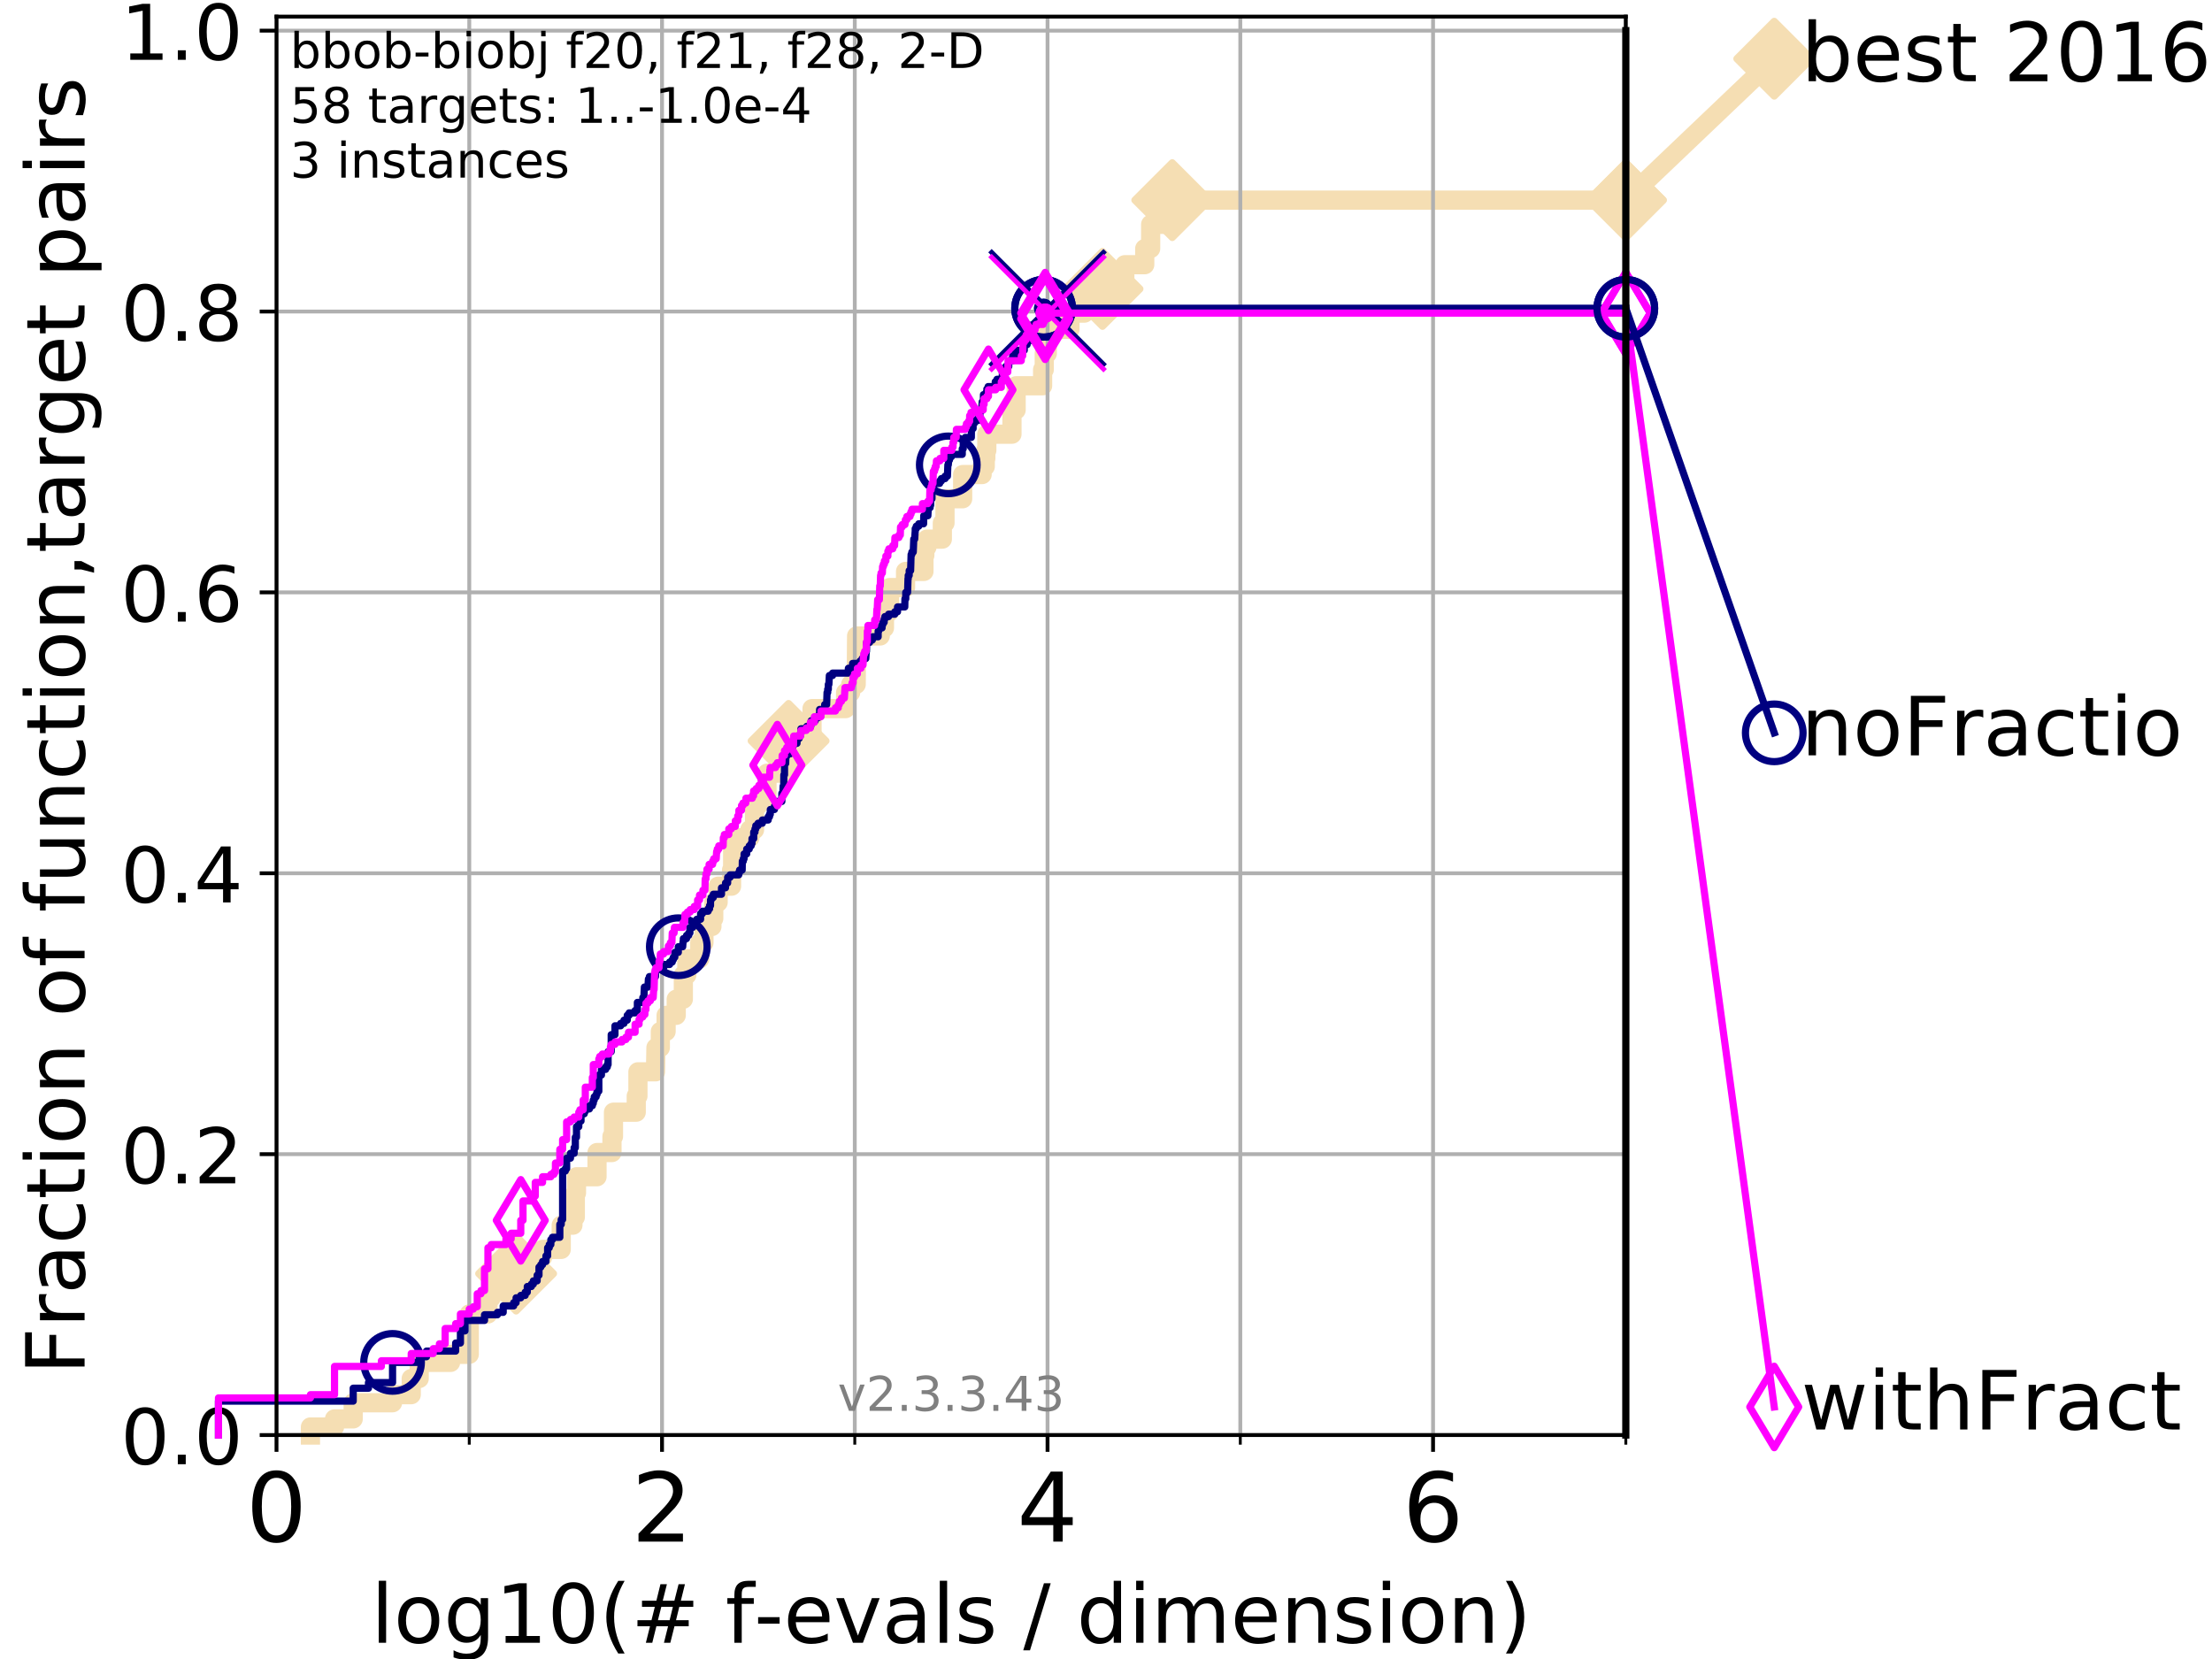 <?xml version="1.0" encoding="utf-8" standalone="no"?>
<!DOCTYPE svg PUBLIC "-//W3C//DTD SVG 1.1//EN"
  "http://www.w3.org/Graphics/SVG/1.1/DTD/svg11.dtd">
<!-- Created with matplotlib (https://matplotlib.org/) -->
<svg height="345.6pt" version="1.1" viewBox="0 0 460.8 345.6" width="460.8pt" xmlns="http://www.w3.org/2000/svg" xmlns:xlink="http://www.w3.org/1999/xlink">
 <defs>
  <style type="text/css">
*{stroke-linecap:butt;stroke-linejoin:round;}
  </style>
 </defs>
 <g id="figure_1">
  <g id="patch_1">
   <path d="M 0 345.6 
L 460.8 345.6 
L 460.8 0 
L 0 0 
z
" style="fill:#ffffff;"/>
  </g>
  <g id="axes_1">
   <g id="patch_2">
    <path d="M 57.6 298.944 
L 338.688 298.944 
L 338.688 3.456 
L 57.6 3.456 
z
" style="fill:#ffffff;"/>
   </g>
   <g id="line2d_1">
    <path d="M 64.671 298.944 
L 64.671 297.263 
L 69.688 297.263 
L 69.688 295.581 
L 73.579 295.581 
L 73.579 292.218 
L 81.776 292.218 
L 81.776 290.537 
L 85.667 290.537 
L 85.667 287.174 
L 87.33 287.174 
L 87.33 283.811 
L 93.864 283.811 
L 93.864 282.13 
L 97.755 282.13 
L 97.755 273.723 
L 101.647 273.723 
L 101.647 270.36 
L 102.331 270.36 
L 102.331 266.998 
L 102.989 266.998 
L 102.989 265.316 
L 107.515 265.316 
L 107.515 261.953 
L 113.023 261.953 
L 113.023 260.272 
L 116.914 260.272 
L 116.914 255.228 
L 119.352 255.228 
L 119.352 253.546 
L 119.85 253.546 
L 119.85 248.502 
L 120.094 248.502 
L 120.094 245.139 
L 124.369 245.139 
L 124.369 240.095 
L 127.485 240.095 
L 127.485 236.732 
L 127.799 236.732 
L 127.799 231.688 
L 132.542 231.688 
L 132.542 228.325 
L 132.894 228.325 
L 132.894 223.281 
L 136.551 223.281 
L 136.645 218.237 
L 137.559 218.237 
L 137.559 214.874 
L 138.762 214.874 
L 138.762 211.512 
L 140.871 211.512 
L 140.871 208.149 
L 142.352 208.149 
L 142.352 203.105 
L 143.08 203.105 
L 143.08 199.742 
L 145.777 199.742 
L 145.777 196.379 
L 146.644 196.379 
L 146.644 193.016 
L 148.306 193.016 
L 148.306 191.335 
L 148.686 191.335 
L 148.686 187.972 
L 149.602 187.972 
L 149.602 184.609 
L 152.398 184.609 
L 152.398 181.246 
L 152.625 181.246 
L 152.625 176.202 
L 153.287 176.202 
L 153.287 174.521 
L 156.206 174.521 
L 156.206 172.84 
L 157.186 172.84 
L 157.186 167.795 
L 157.921 167.795 
L 157.921 166.114 
L 159.783 166.114 
L 159.783 161.07 
L 163.185 161.07 
L 163.185 159.388 
L 163.709 159.388 
L 163.709 154.344 
L 164.276 154.344 
L 164.276 152.663 
L 169.158 152.663 
L 169.158 147.619 
L 176.151 147.619 
L 176.151 144.256 
L 177.208 144.256 
L 177.208 142.574 
L 178.36 142.574 
L 178.446 132.486 
L 183.371 132.486 
L 183.371 130.805 
L 184.249 130.805 
L 184.249 127.442 
L 185.311 127.442 
L 185.311 122.398 
L 188.643 122.398 
L 188.643 119.035 
L 192.474 119.035 
L 192.474 115.672 
L 192.66 115.672 
L 192.66 113.991 
L 193.089 113.991 
L 193.089 112.309 
L 196.306 112.309 
L 196.306 108.947 
L 196.858 108.947 
L 196.858 103.902 
L 200.538 103.902 
L 200.538 98.858 
L 204.596 98.858 
L 204.596 97.177 
L 205.247 97.177 
L 205.247 95.495 
L 205.364 95.495 
L 205.364 93.814 
L 205.572 93.814 
L 205.572 90.451 
L 210.812 90.451 
L 210.812 85.407 
L 211.677 85.407 
L 211.677 80.363 
L 217.196 80.363 
L 217.196 77 
L 217.537 77 
L 217.537 73.637 
L 218.168 73.637 
L 218.168 68.593 
L 222.889 68.593 
L 222.889 65.23 
L 225.888 65.23 
L 225.888 61.868 
L 229.672 61.868 
L 229.672 60.186 
L 233.382 60.186 
L 233.382 58.505 
L 234.322 58.505 
L 234.322 55.142 
L 238.47 55.142 
L 238.47 51.779 
L 239.704 51.779 
L 239.704 46.735 
L 244.204 46.735 
L 244.204 41.691 
L 338.688 41.691 
L 338.688 41.691 
" style="fill:none;stroke:#f5deb3;stroke-linecap:square;stroke-width:4;"/>
   </g>
   <g id="line2d_2">
    <defs>
     <path d="M 0 7.778 
L 7.778 0 
L 0 -7.778 
L -7.778 0 
z
" id="m50fda1b19f" style="stroke:#f5deb3;stroke-linejoin:miter;stroke-width:1.5;"/>
    </defs>
    <g>
     <use style="fill:#f5deb3;stroke:#f5deb3;stroke-linejoin:miter;stroke-width:1.5;" x="107.515" xlink:href="#m50fda1b19f" y="265.316"/>
     <use style="fill:#f5deb3;stroke:#f5deb3;stroke-linejoin:miter;stroke-width:1.5;" x="164.276" xlink:href="#m50fda1b19f" y="154.344"/>
     <use style="fill:#f5deb3;stroke:#f5deb3;stroke-linejoin:miter;stroke-width:1.5;" x="229.672" xlink:href="#m50fda1b19f" y="60.186"/>
     <use style="fill:#f5deb3;stroke:#f5deb3;stroke-linejoin:miter;stroke-width:1.5;" x="244.204" xlink:href="#m50fda1b19f" y="41.691"/>
     <use style="fill:#f5deb3;stroke:#f5deb3;stroke-linejoin:miter;stroke-width:1.5;" x="338.688" xlink:href="#m50fda1b19f" y="41.691"/>
    </g>
   </g>
   <g id="line2d_3">
    <path style="fill:none;stroke:#f5deb3;stroke-linecap:square;stroke-width:4;"/>
    <g/>
   </g>
   <g id="line2d_4">
    <path d="M 338.688 41.691 
L 369.608 12.233 
" style="fill:none;stroke:#f5deb3;stroke-linecap:square;stroke-width:4;"/>
    <g>
     <use style="fill:#f5deb3;stroke:#f5deb3;stroke-linejoin:miter;stroke-width:1.5;" x="338.688" xlink:href="#m50fda1b19f" y="41.691"/>
     <use style="fill:#f5deb3;stroke:#f5deb3;stroke-linejoin:miter;stroke-width:1.5;" x="369.608" xlink:href="#m50fda1b19f" y="12.233"/>
    </g>
   </g>
   <g id="matplotlib.axis_1">
    <g id="xtick_1">
     <g id="line2d_5">
      <path clip-path="url(#p9b8cf7e7e0)" d="M 57.6 298.944 
L 57.6 3.456 
" style="fill:none;stroke:#b0b0b0;stroke-linecap:square;stroke-width:0.8;"/>
     </g>
     <g id="line2d_6">
      <defs>
       <path d="M 0 0 
L 0 3.5 
" id="m8fd3506f0f" style="stroke:#000000;stroke-width:0.8;"/>
      </defs>
      <g>
       <use style="stroke:#000000;stroke-width:0.8;" x="57.6" xlink:href="#m8fd3506f0f" y="298.944"/>
      </g>
     </g>
     <g id="text_1">
      <!-- 0 -->
      <defs>
       <path d="M 31.781 66.406 
Q 24.172 66.406 20.328 58.906 
Q 16.5 51.422 16.5 36.375 
Q 16.5 21.391 20.328 13.891 
Q 24.172 6.391 31.781 6.391 
Q 39.453 6.391 43.281 13.891 
Q 47.125 21.391 47.125 36.375 
Q 47.125 51.422 43.281 58.906 
Q 39.453 66.406 31.781 66.406 
z
M 31.781 74.219 
Q 44.047 74.219 50.516 64.516 
Q 56.984 54.828 56.984 36.375 
Q 56.984 17.969 50.516 8.266 
Q 44.047 -1.422 31.781 -1.422 
Q 19.531 -1.422 13.062 8.266 
Q 6.594 17.969 6.594 36.375 
Q 6.594 54.828 13.062 64.516 
Q 19.531 74.219 31.781 74.219 
z
" id="DejaVuSans-48"/>
      </defs>
      <g transform="translate(51.237 321.141)scale(0.2 -0.2)">
       <use xlink:href="#DejaVuSans-48"/>
      </g>
     </g>
    </g>
    <g id="xtick_2">
     <g id="line2d_7">
      <path clip-path="url(#p9b8cf7e7e0)" d="M 137.911 298.944 
L 137.911 3.456 
" style="fill:none;stroke:#b0b0b0;stroke-linecap:square;stroke-width:0.8;"/>
     </g>
     <g id="line2d_8">
      <g>
       <use style="stroke:#000000;stroke-width:0.8;" x="137.911" xlink:href="#m8fd3506f0f" y="298.944"/>
      </g>
     </g>
     <g id="text_2">
      <!-- 2 -->
      <defs>
       <path d="M 19.188 8.297 
L 53.609 8.297 
L 53.609 0 
L 7.328 0 
L 7.328 8.297 
Q 12.938 14.109 22.625 23.891 
Q 32.328 33.688 34.812 36.531 
Q 39.547 41.844 41.422 45.531 
Q 43.312 49.219 43.312 52.781 
Q 43.312 58.594 39.234 62.25 
Q 35.156 65.922 28.609 65.922 
Q 23.969 65.922 18.812 64.312 
Q 13.672 62.703 7.812 59.422 
L 7.812 69.391 
Q 13.766 71.781 18.938 73 
Q 24.125 74.219 28.422 74.219 
Q 39.75 74.219 46.484 68.547 
Q 53.219 62.891 53.219 53.422 
Q 53.219 48.922 51.531 44.891 
Q 49.859 40.875 45.406 35.406 
Q 44.188 33.984 37.641 27.219 
Q 31.109 20.453 19.188 8.297 
z
" id="DejaVuSans-50"/>
      </defs>
      <g transform="translate(131.548 321.141)scale(0.2 -0.2)">
       <use xlink:href="#DejaVuSans-50"/>
      </g>
     </g>
    </g>
    <g id="xtick_3">
     <g id="line2d_9">
      <path clip-path="url(#p9b8cf7e7e0)" d="M 218.222 298.944 
L 218.222 3.456 
" style="fill:none;stroke:#b0b0b0;stroke-linecap:square;stroke-width:0.8;"/>
     </g>
     <g id="line2d_10">
      <g>
       <use style="stroke:#000000;stroke-width:0.8;" x="218.222" xlink:href="#m8fd3506f0f" y="298.944"/>
      </g>
     </g>
     <g id="text_3">
      <!-- 4 -->
      <defs>
       <path d="M 37.797 64.312 
L 12.891 25.391 
L 37.797 25.391 
z
M 35.203 72.906 
L 47.609 72.906 
L 47.609 25.391 
L 58.016 25.391 
L 58.016 17.188 
L 47.609 17.188 
L 47.609 0 
L 37.797 0 
L 37.797 17.188 
L 4.891 17.188 
L 4.891 26.703 
z
" id="DejaVuSans-52"/>
      </defs>
      <g transform="translate(211.859 321.141)scale(0.2 -0.2)">
       <use xlink:href="#DejaVuSans-52"/>
      </g>
     </g>
    </g>
    <g id="xtick_4">
     <g id="line2d_11">
      <path clip-path="url(#p9b8cf7e7e0)" d="M 298.533 298.944 
L 298.533 3.456 
" style="fill:none;stroke:#b0b0b0;stroke-linecap:square;stroke-width:0.8;"/>
     </g>
     <g id="line2d_12">
      <g>
       <use style="stroke:#000000;stroke-width:0.8;" x="298.533" xlink:href="#m8fd3506f0f" y="298.944"/>
      </g>
     </g>
     <g id="text_4">
      <!-- 6 -->
      <defs>
       <path d="M 33.016 40.375 
Q 26.375 40.375 22.484 35.828 
Q 18.609 31.297 18.609 23.391 
Q 18.609 15.531 22.484 10.953 
Q 26.375 6.391 33.016 6.391 
Q 39.656 6.391 43.531 10.953 
Q 47.406 15.531 47.406 23.391 
Q 47.406 31.297 43.531 35.828 
Q 39.656 40.375 33.016 40.375 
z
M 52.594 71.297 
L 52.594 62.312 
Q 48.875 64.062 45.094 64.984 
Q 41.312 65.922 37.594 65.922 
Q 27.828 65.922 22.672 59.328 
Q 17.531 52.734 16.797 39.406 
Q 19.672 43.656 24.016 45.922 
Q 28.375 48.188 33.594 48.188 
Q 44.578 48.188 50.953 41.516 
Q 57.328 34.859 57.328 23.391 
Q 57.328 12.156 50.688 5.359 
Q 44.047 -1.422 33.016 -1.422 
Q 20.359 -1.422 13.672 8.266 
Q 6.984 17.969 6.984 36.375 
Q 6.984 53.656 15.188 63.938 
Q 23.391 74.219 37.203 74.219 
Q 40.922 74.219 44.703 73.484 
Q 48.484 72.75 52.594 71.297 
z
" id="DejaVuSans-54"/>
      </defs>
      <g transform="translate(292.17 321.141)scale(0.2 -0.2)">
       <use xlink:href="#DejaVuSans-54"/>
      </g>
     </g>
    </g>
    <g id="xtick_5">
     <g id="line2d_13">
      <path clip-path="url(#p9b8cf7e7e0)" d="M 97.755 298.944 
L 97.755 3.456 
" style="fill:none;stroke:#b0b0b0;stroke-linecap:square;stroke-width:0.8;"/>
     </g>
     <g id="line2d_14">
      <defs>
       <path d="M 0 0 
L 0 2 
" id="m88789054ea" style="stroke:#000000;stroke-width:0.6;"/>
      </defs>
      <g>
       <use style="stroke:#000000;stroke-width:0.6;" x="97.755" xlink:href="#m88789054ea" y="298.944"/>
      </g>
     </g>
    </g>
    <g id="xtick_6">
     <g id="line2d_15">
      <path clip-path="url(#p9b8cf7e7e0)" d="M 178.066 298.944 
L 178.066 3.456 
" style="fill:none;stroke:#b0b0b0;stroke-linecap:square;stroke-width:0.8;"/>
     </g>
     <g id="line2d_16">
      <g>
       <use style="stroke:#000000;stroke-width:0.6;" x="178.066" xlink:href="#m88789054ea" y="298.944"/>
      </g>
     </g>
    </g>
    <g id="xtick_7">
     <g id="line2d_17">
      <path clip-path="url(#p9b8cf7e7e0)" d="M 258.377 298.944 
L 258.377 3.456 
" style="fill:none;stroke:#b0b0b0;stroke-linecap:square;stroke-width:0.8;"/>
     </g>
     <g id="line2d_18">
      <g>
       <use style="stroke:#000000;stroke-width:0.6;" x="258.377" xlink:href="#m88789054ea" y="298.944"/>
      </g>
     </g>
    </g>
    <g id="xtick_8">
     <g id="line2d_19">
      <path clip-path="url(#p9b8cf7e7e0)" d="M 338.688 298.944 
L 338.688 3.456 
" style="fill:none;stroke:#b0b0b0;stroke-linecap:square;stroke-width:0.8;"/>
     </g>
     <g id="line2d_20">
      <g>
       <use style="stroke:#000000;stroke-width:0.6;" x="338.688" xlink:href="#m88789054ea" y="298.944"/>
      </g>
     </g>
    </g>
    <g id="text_5">
     <!-- log10(# f-evals / dimension) -->
     <defs>
      <path d="M 9.422 75.984 
L 18.406 75.984 
L 18.406 0 
L 9.422 0 
z
" id="DejaVuSans-108"/>
      <path d="M 30.609 48.391 
Q 23.391 48.391 19.188 42.75 
Q 14.984 37.109 14.984 27.297 
Q 14.984 17.484 19.156 11.844 
Q 23.344 6.203 30.609 6.203 
Q 37.797 6.203 41.984 11.859 
Q 46.188 17.531 46.188 27.297 
Q 46.188 37.016 41.984 42.703 
Q 37.797 48.391 30.609 48.391 
z
M 30.609 56 
Q 42.328 56 49.016 48.375 
Q 55.719 40.766 55.719 27.297 
Q 55.719 13.875 49.016 6.219 
Q 42.328 -1.422 30.609 -1.422 
Q 18.844 -1.422 12.172 6.219 
Q 5.516 13.875 5.516 27.297 
Q 5.516 40.766 12.172 48.375 
Q 18.844 56 30.609 56 
z
" id="DejaVuSans-111"/>
      <path d="M 45.406 27.984 
Q 45.406 37.75 41.375 43.109 
Q 37.359 48.484 30.078 48.484 
Q 22.859 48.484 18.828 43.109 
Q 14.797 37.75 14.797 27.984 
Q 14.797 18.266 18.828 12.891 
Q 22.859 7.516 30.078 7.516 
Q 37.359 7.516 41.375 12.891 
Q 45.406 18.266 45.406 27.984 
z
M 54.391 6.781 
Q 54.391 -7.172 48.188 -13.984 
Q 42 -20.797 29.203 -20.797 
Q 24.469 -20.797 20.266 -20.094 
Q 16.062 -19.391 12.109 -17.922 
L 12.109 -9.188 
Q 16.062 -11.328 19.922 -12.344 
Q 23.781 -13.375 27.781 -13.375 
Q 36.625 -13.375 41.016 -8.766 
Q 45.406 -4.156 45.406 5.172 
L 45.406 9.625 
Q 42.625 4.781 38.281 2.391 
Q 33.938 0 27.875 0 
Q 17.828 0 11.672 7.656 
Q 5.516 15.328 5.516 27.984 
Q 5.516 40.672 11.672 48.328 
Q 17.828 56 27.875 56 
Q 33.938 56 38.281 53.609 
Q 42.625 51.219 45.406 46.391 
L 45.406 54.688 
L 54.391 54.688 
z
" id="DejaVuSans-103"/>
      <path d="M 12.406 8.297 
L 28.516 8.297 
L 28.516 63.922 
L 10.984 60.406 
L 10.984 69.391 
L 28.422 72.906 
L 38.281 72.906 
L 38.281 8.297 
L 54.391 8.297 
L 54.391 0 
L 12.406 0 
z
" id="DejaVuSans-49"/>
      <path d="M 31 75.875 
Q 24.469 64.656 21.281 53.656 
Q 18.109 42.672 18.109 31.391 
Q 18.109 20.125 21.312 9.062 
Q 24.516 -2 31 -13.188 
L 23.188 -13.188 
Q 15.875 -1.703 12.234 9.375 
Q 8.594 20.453 8.594 31.391 
Q 8.594 42.281 12.203 53.312 
Q 15.828 64.359 23.188 75.875 
z
" id="DejaVuSans-40"/>
      <path d="M 51.125 44 
L 36.922 44 
L 32.812 27.688 
L 47.125 27.688 
z
M 43.797 71.781 
L 38.719 51.516 
L 52.984 51.516 
L 58.109 71.781 
L 65.922 71.781 
L 60.891 51.516 
L 76.125 51.516 
L 76.125 44 
L 58.984 44 
L 54.984 27.688 
L 70.516 27.688 
L 70.516 20.219 
L 53.078 20.219 
L 48 0 
L 40.188 0 
L 45.219 20.219 
L 30.906 20.219 
L 25.875 0 
L 18.016 0 
L 23.094 20.219 
L 7.719 20.219 
L 7.719 27.688 
L 24.906 27.688 
L 29 44 
L 13.281 44 
L 13.281 51.516 
L 30.906 51.516 
L 35.891 71.781 
z
" id="DejaVuSans-35"/>
      <path id="DejaVuSans-32"/>
      <path d="M 37.109 75.984 
L 37.109 68.5 
L 28.516 68.5 
Q 23.688 68.5 21.797 66.547 
Q 19.922 64.594 19.922 59.516 
L 19.922 54.688 
L 34.719 54.688 
L 34.719 47.703 
L 19.922 47.703 
L 19.922 0 
L 10.891 0 
L 10.891 47.703 
L 2.297 47.703 
L 2.297 54.688 
L 10.891 54.688 
L 10.891 58.5 
Q 10.891 67.625 15.141 71.797 
Q 19.391 75.984 28.609 75.984 
z
" id="DejaVuSans-102"/>
      <path d="M 4.891 31.391 
L 31.203 31.391 
L 31.203 23.391 
L 4.891 23.391 
z
" id="DejaVuSans-45"/>
      <path d="M 56.203 29.594 
L 56.203 25.203 
L 14.891 25.203 
Q 15.484 15.922 20.484 11.062 
Q 25.484 6.203 34.422 6.203 
Q 39.594 6.203 44.453 7.469 
Q 49.312 8.734 54.109 11.281 
L 54.109 2.781 
Q 49.266 0.734 44.188 -0.344 
Q 39.109 -1.422 33.891 -1.422 
Q 20.797 -1.422 13.156 6.188 
Q 5.516 13.812 5.516 26.812 
Q 5.516 40.234 12.766 48.109 
Q 20.016 56 32.328 56 
Q 43.359 56 49.781 48.891 
Q 56.203 41.797 56.203 29.594 
z
M 47.219 32.234 
Q 47.125 39.594 43.094 43.984 
Q 39.062 48.391 32.422 48.391 
Q 24.906 48.391 20.391 44.141 
Q 15.875 39.891 15.188 32.172 
z
" id="DejaVuSans-101"/>
      <path d="M 2.984 54.688 
L 12.5 54.688 
L 29.594 8.797 
L 46.688 54.688 
L 56.203 54.688 
L 35.688 0 
L 23.484 0 
z
" id="DejaVuSans-118"/>
      <path d="M 34.281 27.484 
Q 23.391 27.484 19.188 25 
Q 14.984 22.516 14.984 16.5 
Q 14.984 11.719 18.141 8.906 
Q 21.297 6.109 26.703 6.109 
Q 34.188 6.109 38.703 11.406 
Q 43.219 16.703 43.219 25.484 
L 43.219 27.484 
z
M 52.203 31.203 
L 52.203 0 
L 43.219 0 
L 43.219 8.297 
Q 40.141 3.328 35.547 0.953 
Q 30.953 -1.422 24.312 -1.422 
Q 15.922 -1.422 10.953 3.297 
Q 6 8.016 6 15.922 
Q 6 25.141 12.172 29.828 
Q 18.359 34.516 30.609 34.516 
L 43.219 34.516 
L 43.219 35.406 
Q 43.219 41.609 39.141 45 
Q 35.062 48.391 27.688 48.391 
Q 23 48.391 18.547 47.266 
Q 14.109 46.141 10.016 43.891 
L 10.016 52.203 
Q 14.938 54.109 19.578 55.047 
Q 24.219 56 28.609 56 
Q 40.484 56 46.344 49.844 
Q 52.203 43.703 52.203 31.203 
z
" id="DejaVuSans-97"/>
      <path d="M 44.281 53.078 
L 44.281 44.578 
Q 40.484 46.531 36.375 47.5 
Q 32.281 48.484 27.875 48.484 
Q 21.188 48.484 17.844 46.438 
Q 14.5 44.391 14.5 40.281 
Q 14.5 37.156 16.891 35.375 
Q 19.281 33.594 26.516 31.984 
L 29.594 31.297 
Q 39.156 29.25 43.188 25.516 
Q 47.219 21.781 47.219 15.094 
Q 47.219 7.469 41.188 3.016 
Q 35.156 -1.422 24.609 -1.422 
Q 20.219 -1.422 15.453 -0.562 
Q 10.688 0.297 5.422 2 
L 5.422 11.281 
Q 10.406 8.688 15.234 7.391 
Q 20.062 6.109 24.812 6.109 
Q 31.156 6.109 34.562 8.281 
Q 37.984 10.453 37.984 14.406 
Q 37.984 18.062 35.516 20.016 
Q 33.062 21.969 24.703 23.781 
L 21.578 24.516 
Q 13.234 26.266 9.516 29.906 
Q 5.812 33.547 5.812 39.891 
Q 5.812 47.609 11.281 51.797 
Q 16.75 56 26.812 56 
Q 31.781 56 36.172 55.266 
Q 40.578 54.547 44.281 53.078 
z
" id="DejaVuSans-115"/>
      <path d="M 25.391 72.906 
L 33.688 72.906 
L 8.297 -9.281 
L 0 -9.281 
z
" id="DejaVuSans-47"/>
      <path d="M 45.406 46.391 
L 45.406 75.984 
L 54.391 75.984 
L 54.391 0 
L 45.406 0 
L 45.406 8.203 
Q 42.578 3.328 38.25 0.953 
Q 33.938 -1.422 27.875 -1.422 
Q 17.969 -1.422 11.734 6.484 
Q 5.516 14.406 5.516 27.297 
Q 5.516 40.188 11.734 48.094 
Q 17.969 56 27.875 56 
Q 33.938 56 38.25 53.625 
Q 42.578 51.266 45.406 46.391 
z
M 14.797 27.297 
Q 14.797 17.391 18.875 11.75 
Q 22.953 6.109 30.078 6.109 
Q 37.203 6.109 41.297 11.75 
Q 45.406 17.391 45.406 27.297 
Q 45.406 37.203 41.297 42.844 
Q 37.203 48.484 30.078 48.484 
Q 22.953 48.484 18.875 42.844 
Q 14.797 37.203 14.797 27.297 
z
" id="DejaVuSans-100"/>
      <path d="M 9.422 54.688 
L 18.406 54.688 
L 18.406 0 
L 9.422 0 
z
M 9.422 75.984 
L 18.406 75.984 
L 18.406 64.594 
L 9.422 64.594 
z
" id="DejaVuSans-105"/>
      <path d="M 52 44.188 
Q 55.375 50.25 60.062 53.125 
Q 64.75 56 71.094 56 
Q 79.641 56 84.281 50.016 
Q 88.922 44.047 88.922 33.016 
L 88.922 0 
L 79.891 0 
L 79.891 32.719 
Q 79.891 40.578 77.094 44.375 
Q 74.312 48.188 68.609 48.188 
Q 61.625 48.188 57.562 43.547 
Q 53.516 38.922 53.516 30.906 
L 53.516 0 
L 44.484 0 
L 44.484 32.719 
Q 44.484 40.625 41.703 44.406 
Q 38.922 48.188 33.109 48.188 
Q 26.219 48.188 22.156 43.531 
Q 18.109 38.875 18.109 30.906 
L 18.109 0 
L 9.078 0 
L 9.078 54.688 
L 18.109 54.688 
L 18.109 46.188 
Q 21.188 51.219 25.484 53.609 
Q 29.781 56 35.688 56 
Q 41.656 56 45.828 52.969 
Q 50 49.953 52 44.188 
z
" id="DejaVuSans-109"/>
      <path d="M 54.891 33.016 
L 54.891 0 
L 45.906 0 
L 45.906 32.719 
Q 45.906 40.484 42.875 44.328 
Q 39.844 48.188 33.797 48.188 
Q 26.516 48.188 22.312 43.547 
Q 18.109 38.922 18.109 30.906 
L 18.109 0 
L 9.078 0 
L 9.078 54.688 
L 18.109 54.688 
L 18.109 46.188 
Q 21.344 51.125 25.703 53.562 
Q 30.078 56 35.797 56 
Q 45.219 56 50.047 50.172 
Q 54.891 44.344 54.891 33.016 
z
" id="DejaVuSans-110"/>
      <path d="M 8.016 75.875 
L 15.828 75.875 
Q 23.141 64.359 26.781 53.312 
Q 30.422 42.281 30.422 31.391 
Q 30.422 20.453 26.781 9.375 
Q 23.141 -1.703 15.828 -13.188 
L 8.016 -13.188 
Q 14.5 -2 17.703 9.062 
Q 20.906 20.125 20.906 31.391 
Q 20.906 42.672 17.703 53.656 
Q 14.5 64.656 8.016 75.875 
z
" id="DejaVuSans-41"/>
     </defs>
     <g transform="translate(77.303 342.218)scale(0.17 -0.17)">
      <use xlink:href="#DejaVuSans-108"/>
      <use x="27.783" xlink:href="#DejaVuSans-111"/>
      <use x="88.965" xlink:href="#DejaVuSans-103"/>
      <use x="152.441" xlink:href="#DejaVuSans-49"/>
      <use x="216.064" xlink:href="#DejaVuSans-48"/>
      <use x="279.688" xlink:href="#DejaVuSans-40"/>
      <use x="318.701" xlink:href="#DejaVuSans-35"/>
      <use x="402.49" xlink:href="#DejaVuSans-32"/>
      <use x="434.277" xlink:href="#DejaVuSans-102"/>
      <use x="469.404" xlink:href="#DejaVuSans-45"/>
      <use x="505.488" xlink:href="#DejaVuSans-101"/>
      <use x="567.012" xlink:href="#DejaVuSans-118"/>
      <use x="626.191" xlink:href="#DejaVuSans-97"/>
      <use x="687.471" xlink:href="#DejaVuSans-108"/>
      <use x="715.254" xlink:href="#DejaVuSans-115"/>
      <use x="767.354" xlink:href="#DejaVuSans-32"/>
      <use x="799.141" xlink:href="#DejaVuSans-47"/>
      <use x="832.832" xlink:href="#DejaVuSans-32"/>
      <use x="864.619" xlink:href="#DejaVuSans-100"/>
      <use x="928.096" xlink:href="#DejaVuSans-105"/>
      <use x="955.879" xlink:href="#DejaVuSans-109"/>
      <use x="1053.291" xlink:href="#DejaVuSans-101"/>
      <use x="1114.814" xlink:href="#DejaVuSans-110"/>
      <use x="1178.193" xlink:href="#DejaVuSans-115"/>
      <use x="1230.293" xlink:href="#DejaVuSans-105"/>
      <use x="1258.076" xlink:href="#DejaVuSans-111"/>
      <use x="1319.258" xlink:href="#DejaVuSans-110"/>
      <use x="1382.637" xlink:href="#DejaVuSans-41"/>
     </g>
    </g>
   </g>
   <g id="matplotlib.axis_2">
    <g id="ytick_1">
     <g id="line2d_21">
      <path clip-path="url(#p9b8cf7e7e0)" d="M 57.6 298.944 
L 338.688 298.944 
" style="fill:none;stroke:#b0b0b0;stroke-linecap:square;stroke-width:0.8;"/>
     </g>
     <g id="line2d_22">
      <defs>
       <path d="M 0 0 
L -3.5 0 
" id="m7d866b2175" style="stroke:#000000;stroke-width:0.8;"/>
      </defs>
      <g>
       <use style="stroke:#000000;stroke-width:0.8;" x="57.6" xlink:href="#m7d866b2175" y="298.944"/>
      </g>
     </g>
     <g id="text_6">
      <!-- 0.0 -->
      <defs>
       <path d="M 10.688 12.406 
L 21 12.406 
L 21 0 
L 10.688 0 
z
" id="DejaVuSans-46"/>
      </defs>
      <g transform="translate(25.155 305.023)scale(0.16 -0.16)">
       <use xlink:href="#DejaVuSans-48"/>
       <use x="63.623" xlink:href="#DejaVuSans-46"/>
       <use x="95.41" xlink:href="#DejaVuSans-48"/>
      </g>
     </g>
    </g>
    <g id="ytick_2">
     <g id="line2d_23">
      <path clip-path="url(#p9b8cf7e7e0)" d="M 57.6 240.432 
L 338.688 240.432 
" style="fill:none;stroke:#b0b0b0;stroke-linecap:square;stroke-width:0.8;"/>
     </g>
     <g id="line2d_24">
      <g>
       <use style="stroke:#000000;stroke-width:0.8;" x="57.6" xlink:href="#m7d866b2175" y="240.432"/>
      </g>
     </g>
     <g id="text_7">
      <!-- 0.2 -->
      <g transform="translate(25.155 246.51)scale(0.16 -0.16)">
       <use xlink:href="#DejaVuSans-48"/>
       <use x="63.623" xlink:href="#DejaVuSans-46"/>
       <use x="95.41" xlink:href="#DejaVuSans-50"/>
      </g>
     </g>
    </g>
    <g id="ytick_3">
     <g id="line2d_25">
      <path clip-path="url(#p9b8cf7e7e0)" d="M 57.6 181.919 
L 338.688 181.919 
" style="fill:none;stroke:#b0b0b0;stroke-linecap:square;stroke-width:0.8;"/>
     </g>
     <g id="line2d_26">
      <g>
       <use style="stroke:#000000;stroke-width:0.8;" x="57.6" xlink:href="#m7d866b2175" y="181.919"/>
      </g>
     </g>
     <g id="text_8">
      <!-- 0.4 -->
      <g transform="translate(25.155 187.998)scale(0.16 -0.16)">
       <use xlink:href="#DejaVuSans-48"/>
       <use x="63.623" xlink:href="#DejaVuSans-46"/>
       <use x="95.41" xlink:href="#DejaVuSans-52"/>
      </g>
     </g>
    </g>
    <g id="ytick_4">
     <g id="line2d_27">
      <path clip-path="url(#p9b8cf7e7e0)" d="M 57.6 123.407 
L 338.688 123.407 
" style="fill:none;stroke:#b0b0b0;stroke-linecap:square;stroke-width:0.8;"/>
     </g>
     <g id="line2d_28">
      <g>
       <use style="stroke:#000000;stroke-width:0.8;" x="57.6" xlink:href="#m7d866b2175" y="123.407"/>
      </g>
     </g>
     <g id="text_9">
      <!-- 0.6 -->
      <g transform="translate(25.155 129.485)scale(0.16 -0.16)">
       <use xlink:href="#DejaVuSans-48"/>
       <use x="63.623" xlink:href="#DejaVuSans-46"/>
       <use x="95.41" xlink:href="#DejaVuSans-54"/>
      </g>
     </g>
    </g>
    <g id="ytick_5">
     <g id="line2d_29">
      <path clip-path="url(#p9b8cf7e7e0)" d="M 57.6 64.894 
L 338.688 64.894 
" style="fill:none;stroke:#b0b0b0;stroke-linecap:square;stroke-width:0.8;"/>
     </g>
     <g id="line2d_30">
      <g>
       <use style="stroke:#000000;stroke-width:0.8;" x="57.6" xlink:href="#m7d866b2175" y="64.894"/>
      </g>
     </g>
     <g id="text_10">
      <!-- 0.8 -->
      <defs>
       <path d="M 31.781 34.625 
Q 24.75 34.625 20.719 30.859 
Q 16.703 27.094 16.703 20.516 
Q 16.703 13.922 20.719 10.156 
Q 24.75 6.391 31.781 6.391 
Q 38.812 6.391 42.859 10.172 
Q 46.922 13.969 46.922 20.516 
Q 46.922 27.094 42.891 30.859 
Q 38.875 34.625 31.781 34.625 
z
M 21.922 38.812 
Q 15.578 40.375 12.031 44.719 
Q 8.5 49.078 8.5 55.328 
Q 8.5 64.062 14.719 69.141 
Q 20.953 74.219 31.781 74.219 
Q 42.672 74.219 48.875 69.141 
Q 55.078 64.062 55.078 55.328 
Q 55.078 49.078 51.531 44.719 
Q 48 40.375 41.703 38.812 
Q 48.828 37.156 52.797 32.312 
Q 56.781 27.484 56.781 20.516 
Q 56.781 9.906 50.312 4.234 
Q 43.844 -1.422 31.781 -1.422 
Q 19.734 -1.422 13.25 4.234 
Q 6.781 9.906 6.781 20.516 
Q 6.781 27.484 10.781 32.312 
Q 14.797 37.156 21.922 38.812 
z
M 18.312 54.391 
Q 18.312 48.734 21.844 45.562 
Q 25.391 42.391 31.781 42.391 
Q 38.141 42.391 41.719 45.562 
Q 45.312 48.734 45.312 54.391 
Q 45.312 60.062 41.719 63.234 
Q 38.141 66.406 31.781 66.406 
Q 25.391 66.406 21.844 63.234 
Q 18.312 60.062 18.312 54.391 
z
" id="DejaVuSans-56"/>
      </defs>
      <g transform="translate(25.155 70.973)scale(0.16 -0.16)">
       <use xlink:href="#DejaVuSans-48"/>
       <use x="63.623" xlink:href="#DejaVuSans-46"/>
       <use x="95.41" xlink:href="#DejaVuSans-56"/>
      </g>
     </g>
    </g>
    <g id="ytick_6">
     <g id="line2d_31">
      <path clip-path="url(#p9b8cf7e7e0)" d="M 57.6 6.382 
L 338.688 6.382 
" style="fill:none;stroke:#b0b0b0;stroke-linecap:square;stroke-width:0.8;"/>
     </g>
     <g id="line2d_32">
      <g>
       <use style="stroke:#000000;stroke-width:0.8;" x="57.6" xlink:href="#m7d866b2175" y="6.382"/>
      </g>
     </g>
     <g id="text_11">
      <!-- 1.0 -->
      <g transform="translate(25.155 12.46)scale(0.16 -0.16)">
       <use xlink:href="#DejaVuSans-49"/>
       <use x="63.623" xlink:href="#DejaVuSans-46"/>
       <use x="95.41" xlink:href="#DejaVuSans-48"/>
      </g>
     </g>
    </g>
    <g id="text_12">
     <!-- Fraction of function,target pairs -->
     <defs>
      <path d="M 9.812 72.906 
L 51.703 72.906 
L 51.703 64.594 
L 19.672 64.594 
L 19.672 43.109 
L 48.578 43.109 
L 48.578 34.812 
L 19.672 34.812 
L 19.672 0 
L 9.812 0 
z
" id="DejaVuSans-70"/>
      <path d="M 41.109 46.297 
Q 39.594 47.172 37.812 47.578 
Q 36.031 48 33.891 48 
Q 26.266 48 22.188 43.047 
Q 18.109 38.094 18.109 28.812 
L 18.109 0 
L 9.078 0 
L 9.078 54.688 
L 18.109 54.688 
L 18.109 46.188 
Q 20.953 51.172 25.484 53.578 
Q 30.031 56 36.531 56 
Q 37.453 56 38.578 55.875 
Q 39.703 55.766 41.062 55.516 
z
" id="DejaVuSans-114"/>
      <path d="M 48.781 52.594 
L 48.781 44.188 
Q 44.969 46.297 41.141 47.344 
Q 37.312 48.391 33.406 48.391 
Q 24.656 48.391 19.812 42.844 
Q 14.984 37.312 14.984 27.297 
Q 14.984 17.281 19.812 11.734 
Q 24.656 6.203 33.406 6.203 
Q 37.312 6.203 41.141 7.25 
Q 44.969 8.297 48.781 10.406 
L 48.781 2.094 
Q 45.016 0.344 40.984 -0.531 
Q 36.969 -1.422 32.422 -1.422 
Q 20.062 -1.422 12.781 6.344 
Q 5.516 14.109 5.516 27.297 
Q 5.516 40.672 12.859 48.328 
Q 20.219 56 33.016 56 
Q 37.156 56 41.109 55.141 
Q 45.062 54.297 48.781 52.594 
z
" id="DejaVuSans-99"/>
      <path d="M 18.312 70.219 
L 18.312 54.688 
L 36.812 54.688 
L 36.812 47.703 
L 18.312 47.703 
L 18.312 18.016 
Q 18.312 11.328 20.141 9.422 
Q 21.969 7.516 27.594 7.516 
L 36.812 7.516 
L 36.812 0 
L 27.594 0 
Q 17.188 0 13.234 3.875 
Q 9.281 7.766 9.281 18.016 
L 9.281 47.703 
L 2.688 47.703 
L 2.688 54.688 
L 9.281 54.688 
L 9.281 70.219 
z
" id="DejaVuSans-116"/>
      <path d="M 8.5 21.578 
L 8.5 54.688 
L 17.484 54.688 
L 17.484 21.922 
Q 17.484 14.156 20.5 10.266 
Q 23.531 6.391 29.594 6.391 
Q 36.859 6.391 41.078 11.031 
Q 45.312 15.672 45.312 23.688 
L 45.312 54.688 
L 54.297 54.688 
L 54.297 0 
L 45.312 0 
L 45.312 8.406 
Q 42.047 3.422 37.719 1 
Q 33.406 -1.422 27.688 -1.422 
Q 18.266 -1.422 13.375 4.438 
Q 8.5 10.297 8.5 21.578 
z
M 31.109 56 
z
" id="DejaVuSans-117"/>
      <path d="M 11.719 12.406 
L 22.016 12.406 
L 22.016 4 
L 14.016 -11.625 
L 7.719 -11.625 
L 11.719 4 
z
" id="DejaVuSans-44"/>
      <path d="M 18.109 8.203 
L 18.109 -20.797 
L 9.078 -20.797 
L 9.078 54.688 
L 18.109 54.688 
L 18.109 46.391 
Q 20.953 51.266 25.266 53.625 
Q 29.594 56 35.594 56 
Q 45.562 56 51.781 48.094 
Q 58.016 40.188 58.016 27.297 
Q 58.016 14.406 51.781 6.484 
Q 45.562 -1.422 35.594 -1.422 
Q 29.594 -1.422 25.266 0.953 
Q 20.953 3.328 18.109 8.203 
z
M 48.688 27.297 
Q 48.688 37.203 44.609 42.844 
Q 40.531 48.484 33.406 48.484 
Q 26.266 48.484 22.188 42.844 
Q 18.109 37.203 18.109 27.297 
Q 18.109 17.391 22.188 11.75 
Q 26.266 6.109 33.406 6.109 
Q 40.531 6.109 44.609 11.75 
Q 48.688 17.391 48.688 27.297 
z
" id="DejaVuSans-112"/>
     </defs>
     <g transform="translate(17.62 286.339)rotate(-90)scale(0.17 -0.17)">
      <use xlink:href="#DejaVuSans-70"/>
      <use x="57.41" xlink:href="#DejaVuSans-114"/>
      <use x="98.523" xlink:href="#DejaVuSans-97"/>
      <use x="159.803" xlink:href="#DejaVuSans-99"/>
      <use x="214.783" xlink:href="#DejaVuSans-116"/>
      <use x="253.992" xlink:href="#DejaVuSans-105"/>
      <use x="281.775" xlink:href="#DejaVuSans-111"/>
      <use x="342.957" xlink:href="#DejaVuSans-110"/>
      <use x="406.336" xlink:href="#DejaVuSans-32"/>
      <use x="438.123" xlink:href="#DejaVuSans-111"/>
      <use x="499.305" xlink:href="#DejaVuSans-102"/>
      <use x="534.51" xlink:href="#DejaVuSans-32"/>
      <use x="566.297" xlink:href="#DejaVuSans-102"/>
      <use x="601.502" xlink:href="#DejaVuSans-117"/>
      <use x="664.881" xlink:href="#DejaVuSans-110"/>
      <use x="728.26" xlink:href="#DejaVuSans-99"/>
      <use x="783.24" xlink:href="#DejaVuSans-116"/>
      <use x="822.449" xlink:href="#DejaVuSans-105"/>
      <use x="850.232" xlink:href="#DejaVuSans-111"/>
      <use x="911.414" xlink:href="#DejaVuSans-110"/>
      <use x="974.793" xlink:href="#DejaVuSans-44"/>
      <use x="1006.58" xlink:href="#DejaVuSans-116"/>
      <use x="1045.789" xlink:href="#DejaVuSans-97"/>
      <use x="1107.068" xlink:href="#DejaVuSans-114"/>
      <use x="1148.166" xlink:href="#DejaVuSans-103"/>
      <use x="1211.643" xlink:href="#DejaVuSans-101"/>
      <use x="1273.166" xlink:href="#DejaVuSans-116"/>
      <use x="1312.375" xlink:href="#DejaVuSans-32"/>
      <use x="1344.162" xlink:href="#DejaVuSans-112"/>
      <use x="1407.639" xlink:href="#DejaVuSans-97"/>
      <use x="1468.918" xlink:href="#DejaVuSans-105"/>
      <use x="1496.701" xlink:href="#DejaVuSans-114"/>
      <use x="1537.814" xlink:href="#DejaVuSans-115"/>
     </g>
    </g>
   </g>
   <g id="line2d_33">
    <defs>
     <path d="M 0 1.5 
C 0.398 1.5 0.779 1.342 1.061 1.061 
C 1.342 0.779 1.5 0.398 1.5 0 
C 1.5 -0.398 1.342 -0.779 1.061 -1.061 
C 0.779 -1.342 0.398 -1.5 0 -1.5 
C -0.398 -1.5 -0.779 -1.342 -1.061 -1.061 
C -1.342 -0.779 -1.5 -0.398 -1.5 0 
C -1.5 0.398 -1.342 0.779 -1.061 1.061 
C -0.779 1.342 -0.398 1.5 0 1.5 
z
" id="m5aaef0f4ce" style="stroke:#f5deb3;"/>
    </defs>
    <g>
     <use style="fill:#f5deb3;stroke:#f5deb3;" x="244.204" xlink:href="#m5aaef0f4ce" y="41.691"/>
     <use style="fill:#f5deb3;stroke:#f5deb3;" x="244.204" xlink:href="#m5aaef0f4ce" y="41.691"/>
    </g>
   </g>
   <g id="line2d_34">
    <defs>
     <path d="M 0 1.5 
C 0.398 1.5 0.779 1.342 1.061 1.061 
C 1.342 0.779 1.5 0.398 1.5 0 
C 1.5 -0.398 1.342 -0.779 1.061 -1.061 
C 0.779 -1.342 0.398 -1.5 0 -1.5 
C -0.398 -1.5 -0.779 -1.342 -1.061 -1.061 
C -1.342 -0.779 -1.5 -0.398 -1.5 0 
C -1.5 0.398 -1.342 0.779 -1.061 1.061 
C -0.779 1.342 -0.398 1.5 0 1.5 
z
" id="m0e94b605a3" style="stroke:#000080;"/>
    </defs>
    <g>
     <use style="fill:#000080;stroke:#000080;" x="217.403" xlink:href="#m0e94b605a3" y="64.222"/>
     <use style="fill:#000080;stroke:#000080;" x="217.403" xlink:href="#m0e94b605a3" y="64.222"/>
    </g>
   </g>
   <g id="line2d_35">
    <path d="M 45.512 298.944 
L 45.512 291.882 
L 73.579 291.882 
L 73.579 289.192 
L 76.759 289.192 
L 76.759 288.015 
L 81.776 288.015 
L 81.776 283.811 
L 87.33 283.811 
L 87.33 282.634 
L 88.847 282.634 
L 88.847 281.458 
L 94.921 281.458 
L 94.921 279.776 
L 95.918 279.776 
L 95.918 277.254 
L 96.861 277.254 
L 96.861 275.068 
L 100.935 275.068 
L 100.935 273.891 
L 103.623 273.891 
L 103.623 273.387 
L 104.826 273.387 
L 104.826 272.042 
L 107.009 272.042 
L 107.009 271.369 
L 107.515 271.369 
L 107.515 270.36 
L 108.484 270.36 
L 108.484 269.856 
L 109.402 269.856 
L 109.402 269.183 
L 109.843 269.183 
L 109.843 268.006 
L 110.694 268.006 
L 110.694 267.502 
L 111.105 267.502 
L 111.105 266.829 
L 111.897 266.829 
L 111.897 265.652 
L 112.281 265.652 
L 112.281 263.971 
L 112.656 263.971 
L 112.656 263.467 
L 113.023 263.467 
L 113.023 262.794 
L 113.735 262.794 
L 113.735 261.617 
L 114.08 261.617 
L 114.08 259.936 
L 114.419 259.936 
L 114.419 259.263 
L 114.751 259.263 
L 114.751 258.254 
L 115.077 258.254 
L 115.077 257.75 
L 116.621 257.75 
L 116.621 255.06 
L 116.914 255.06 
L 116.914 254.051 
L 117.203 254.051 
L 117.203 243.962 
L 117.765 243.962 
L 117.765 243.458 
L 118.04 243.458 
L 118.04 241.272 
L 118.839 241.272 
L 118.839 240.263 
L 119.603 240.263 
L 119.603 239.086 
L 119.85 239.086 
L 119.85 236.901 
L 120.094 236.901 
L 120.094 234.715 
L 120.572 234.715 
L 120.572 233.538 
L 121.037 233.538 
L 121.037 232.025 
L 121.712 232.025 
L 121.712 231.52 
L 121.931 231.52 
L 121.931 231.016 
L 122.782 231.016 
L 122.782 230.343 
L 123.394 230.343 
L 123.394 229.839 
L 123.594 229.839 
L 123.594 229.166 
L 123.791 229.166 
L 123.791 228.494 
L 124.178 228.494 
L 124.178 227.989 
L 124.369 227.989 
L 124.369 227.317 
L 124.744 227.317 
L 124.744 223.954 
L 125.292 223.954 
L 125.292 222.777 
L 126.168 222.777 
L 126.168 222.272 
L 126.507 222.272 
L 126.507 221.768 
L 126.674 221.768 
L 126.674 219.078 
L 127.326 219.078 
L 127.326 215.547 
L 128.108 215.547 
L 128.108 213.697 
L 129.291 213.697 
L 129.291 213.193 
L 129.991 213.193 
L 129.991 212.52 
L 130.665 212.52 
L 130.665 211.512 
L 131.056 211.512 
L 131.056 211.007 
L 132.303 211.007 
L 132.303 210.503 
L 132.777 210.503 
L 132.777 208.821 
L 133.91 208.821 
L 133.91 207.813 
L 134.128 207.813 
L 134.236 205.627 
L 134.974 205.627 
L 135.077 203.945 
L 135.281 203.945 
L 135.281 203.441 
L 136.551 203.441 
L 136.551 202.264 
L 136.739 202.264 
L 136.739 201.591 
L 138.256 201.591 
L 138.256 200.919 
L 139.494 200.919 
L 139.494 200.414 
L 140.042 200.414 
L 140.042 199.91 
L 140.272 199.91 
L 140.272 199.406 
L 140.574 199.406 
L 140.574 198.397 
L 141.307 198.397 
L 141.307 197.22 
L 142.216 197.22 
L 142.284 196.211 
L 142.352 196.211 
L 142.352 195.538 
L 143.015 195.538 
L 143.015 194.866 
L 143.464 194.866 
L 143.464 194.361 
L 143.716 194.361 
L 143.716 193.184 
L 144.33 193.184 
L 144.33 192.68 
L 145.155 192.68 
L 145.155 191.503 
L 145.943 191.503 
L 145.943 190.326 
L 146.324 190.326 
L 146.324 189.822 
L 147.52 189.822 
L 147.52 189.317 
L 147.819 189.317 
L 147.819 188.645 
L 148.015 188.645 
L 148.015 187.468 
L 148.161 187.468 
L 148.161 186.963 
L 148.592 186.963 
L 148.592 186.291 
L 150.301 186.291 
L 150.301 184.946 
L 151.138 184.946 
L 151.138 183.937 
L 151.582 183.937 
L 151.582 182.76 
L 152.092 182.76 
L 152.092 182.255 
L 153.89 182.255 
L 153.89 181.751 
L 154.064 181.751 
L 154.064 181.246 
L 154.608 181.246 
L 154.641 179.397 
L 154.841 179.397 
L 154.841 178.893 
L 155.005 178.893 
L 155.005 177.884 
L 155.552 177.884 
L 155.552 176.875 
L 156.083 176.875 
L 156.083 176.202 
L 156.479 176.202 
L 156.479 175.698 
L 156.658 175.698 
L 156.658 174.689 
L 157.012 174.689 
L 157.012 173.344 
L 157.272 173.344 
L 157.272 172.671 
L 157.444 172.671 
L 157.444 171.999 
L 157.921 171.999 
L 157.921 171.494 
L 158.811 171.494 
L 158.811 170.822 
L 160.03 170.822 
L 160.03 170.149 
L 160.298 170.149 
L 160.298 169.645 
L 160.466 169.645 
L 160.466 168.636 
L 161.329 168.636 
L 161.329 167.963 
L 161.623 167.963 
L 161.623 167.459 
L 161.779 167.459 
L 161.779 166.955 
L 162.875 166.955 
L 162.875 165.273 
L 163.082 165.273 
L 163.144 163.76 
L 163.267 163.76 
L 163.287 161.406 
L 163.429 161.406 
L 163.429 159.052 
L 163.67 159.052 
L 163.709 157.539 
L 163.887 157.539 
L 163.887 157.034 
L 164.619 157.034 
L 164.619 155.857 
L 164.936 155.857 
L 164.936 155.353 
L 165.266 155.353 
L 165.266 154.849 
L 166.031 154.849 
L 166.065 153.84 
L 166.477 153.84 
L 166.477 153.335 
L 166.713 153.335 
L 166.713 152.831 
L 166.846 152.831 
L 166.846 151.822 
L 168.063 151.822 
L 168.063 151.318 
L 168.894 151.318 
L 168.983 150.141 
L 169.842 150.141 
L 169.842 149.468 
L 170.527 149.468 
L 170.527 148.964 
L 170.741 148.964 
L 170.741 147.787 
L 171.796 147.787 
L 171.796 146.778 
L 172.204 146.778 
L 172.289 144.256 
L 172.422 144.256 
L 172.422 143.583 
L 172.554 143.583 
L 172.554 142.574 
L 172.673 142.574 
L 172.768 140.725 
L 173.44 140.725 
L 173.44 140.221 
L 176.669 140.221 
L 176.735 139.212 
L 177.607 139.212 
L 177.607 138.203 
L 179.181 138.203 
L 179.181 137.698 
L 179.601 137.698 
L 179.601 137.194 
L 180.359 137.194 
L 180.466 135.681 
L 180.504 135.681 
L 180.542 133.831 
L 181.166 133.831 
L 181.166 133.327 
L 181.733 133.327 
L 181.733 132.654 
L 182.934 132.654 
L 182.934 131.477 
L 183.046 131.477 
L 183.046 130.805 
L 183.753 130.805 
L 183.753 130.132 
L 183.903 130.132 
L 183.903 129.628 
L 184.188 129.628 
L 184.188 128.955 
L 184.334 128.955 
L 184.334 128.451 
L 185.108 128.451 
L 185.108 127.946 
L 186.404 127.946 
L 186.404 127.442 
L 186.973 127.442 
L 186.973 126.433 
L 188.481 126.433 
L 188.514 124.752 
L 188.686 124.752 
L 188.686 123.407 
L 189.066 123.407 
L 189.154 120.548 
L 189.2 120.548 
L 189.2 119.876 
L 189.401 119.876 
L 189.401 118.867 
L 189.699 118.867 
L 189.802 115.504 
L 189.957 115.504 
L 189.957 115 
L 190.246 115 
L 190.354 112.309 
L 190.542 112.309 
L 190.64 110.796 
L 190.657 110.796 
L 190.657 110.124 
L 190.876 110.124 
L 190.876 109.619 
L 191.391 109.619 
L 191.391 109.115 
L 192.401 109.115 
L 192.432 107.433 
L 193.294 107.433 
L 193.385 105.752 
L 193.757 105.752 
L 193.757 105.248 
L 193.874 105.248 
L 193.874 103.902 
L 194.15 103.902 
L 194.199 101.885 
L 194.384 101.885 
L 194.384 101.212 
L 194.554 101.212 
L 194.554 100.708 
L 195.743 100.708 
L 195.743 100.203 
L 196.109 100.203 
L 196.109 99.699 
L 196.885 99.699 
L 196.885 99.195 
L 197.364 99.195 
L 197.459 96.841 
L 197.545 96.841 
L 197.642 95.832 
L 197.794 95.832 
L 197.794 95.159 
L 198.189 95.159 
L 198.189 94.655 
L 200.456 94.655 
L 200.456 93.478 
L 200.657 93.478 
L 200.657 92.301 
L 201.075 92.301 
L 201.075 91.124 
L 202.347 91.124 
L 202.364 89.274 
L 202.717 89.274 
L 202.717 88.097 
L 203.043 88.097 
L 203.043 87.593 
L 203.775 87.593 
L 203.775 86.92 
L 204.125 86.92 
L 204.125 85.575 
L 204.502 85.575 
L 204.598 83.726 
L 204.853 83.726 
L 204.874 82.212 
L 205.444 82.212 
L 205.444 81.708 
L 205.581 81.708 
L 205.581 81.035 
L 205.847 81.035 
L 205.847 80.531 
L 207.332 80.531 
L 207.332 79.522 
L 207.688 79.522 
L 207.688 79.018 
L 208.757 79.018 
L 208.833 77.505 
L 209.392 77.505 
L 209.392 76.832 
L 209.528 76.832 
L 209.528 76.328 
L 210.142 76.328 
L 210.142 75.151 
L 210.949 75.151 
L 210.949 74.142 
L 211.5 74.142 
L 211.518 72.965 
L 213.373 72.965 
L 213.373 71.788 
L 213.97 71.788 
L 213.97 71.115 
L 214.337 71.115 
L 214.337 70.611 
L 214.485 70.611 
L 214.485 69.434 
L 214.607 69.434 
L 214.681 67.752 
L 215.988 67.752 
L 215.988 67.08 
L 216.722 67.08 
L 216.734 65.23 
L 217.403 65.23 
L 217.403 64.222 
L 338.688 64.222 
L 338.688 64.222 
" style="fill:none;stroke:#000080;stroke-linecap:square;stroke-width:1.5;"/>
   </g>
   <g id="line2d_36">
    <defs>
     <path d="M 0 6 
C 1.591 6 3.117 5.368 4.243 4.243 
C 5.368 3.117 6 1.591 6 0 
C 6 -1.591 5.368 -3.117 4.243 -4.243 
C 3.117 -5.368 1.591 -6 0 -6 
C -1.591 -6 -3.117 -5.368 -4.243 -4.243 
C -5.368 -3.117 -6 -1.591 -6 0 
C -6 1.591 -5.368 3.117 -4.243 4.243 
C -3.117 5.368 -1.591 6 0 6 
z
" id="m1f45b4c9af" style="stroke:#000080;stroke-width:1.5;"/>
    </defs>
    <g>
     <use style="fill-opacity:0;stroke:#000080;stroke-width:1.5;" x="81.776" xlink:href="#m1f45b4c9af" y="283.811"/>
     <use style="fill-opacity:0;stroke:#000080;stroke-width:1.5;" x="141.307" xlink:href="#m1f45b4c9af" y="197.22"/>
     <use style="fill-opacity:0;stroke:#000080;stroke-width:1.5;" x="197.545" xlink:href="#m1f45b4c9af" y="96.841"/>
     <use style="fill-opacity:0;stroke:#000080;stroke-width:1.5;" x="217.403" xlink:href="#m1f45b4c9af" y="64.222"/>
     <use style="fill-opacity:0;stroke:#000080;stroke-width:1.5;" x="217.403" xlink:href="#m1f45b4c9af" y="64.222"/>
     <use style="fill-opacity:0;stroke:#000080;stroke-width:1.5;" x="338.688" xlink:href="#m1f45b4c9af" y="64.222"/>
    </g>
   </g>
   <g id="line2d_37">
    <path style="fill:none;stroke:#000080;stroke-linecap:square;stroke-width:1.5;"/>
    <g/>
   </g>
   <g id="line2d_38">
    <path clip-path="url(#p9b8cf7e7e0)" d="M 218.227 64.222 
" style="fill:none;stroke:#000080;stroke-linecap:square;stroke-width:1.5;"/>
    <defs>
     <path d="M -12 12 
L 12 -12 
M -12 -12 
L 12 12 
" id="md772711e36" style="stroke:#000080;"/>
    </defs>
    <g clip-path="url(#p9b8cf7e7e0)">
     <use style="fill:#000080;stroke:#000080;" x="218.227" xlink:href="#md772711e36" y="64.222"/>
    </g>
   </g>
   <g id="line2d_39">
    <defs>
     <path d="M 0 1.5 
C 0.398 1.5 0.779 1.342 1.061 1.061 
C 1.342 0.779 1.5 0.398 1.5 0 
C 1.5 -0.398 1.342 -0.779 1.061 -1.061 
C 0.779 -1.342 0.398 -1.5 0 -1.5 
C -0.398 -1.5 -0.779 -1.342 -1.061 -1.061 
C -1.342 -0.779 -1.5 -0.398 -1.5 0 
C -1.5 0.398 -1.342 0.779 -1.061 1.061 
C -0.779 1.342 -0.398 1.5 0 1.5 
z
" id="m575aae521d" style="stroke:#ff00ff;"/>
    </defs>
    <g>
     <use style="fill:#ff00ff;stroke:#ff00ff;" x="217.731" xlink:href="#m575aae521d" y="65.23"/>
     <use style="fill:#ff00ff;stroke:#ff00ff;" x="217.731" xlink:href="#m575aae521d" y="65.23"/>
    </g>
   </g>
   <g id="line2d_40">
    <path d="M 45.512 298.944 
L 45.512 291.21 
L 64.671 291.21 
L 64.671 290.537 
L 69.688 290.537 
L 69.688 284.652 
L 79.447 284.652 
L 79.447 283.475 
L 85.667 283.475 
L 85.667 281.962 
L 90.243 281.962 
L 90.243 280.953 
L 91.535 280.953 
L 91.535 279.944 
L 92.738 279.944 
L 92.738 276.75 
L 94.921 276.75 
L 94.921 275.741 
L 95.918 275.741 
L 95.918 273.723 
L 97.755 273.723 
L 97.755 272.714 
L 98.606 272.714 
L 98.606 272.21 
L 99.418 272.21 
L 99.418 269.52 
L 100.193 269.52 
L 100.193 268.847 
L 100.935 268.847 
L 100.935 264.307 
L 101.647 264.307 
L 101.647 259.936 
L 102.331 259.936 
L 102.331 259.263 
L 105.398 259.263 
L 105.398 258.086 
L 106.489 258.086 
L 106.489 256.909 
L 108.484 256.909 
L 108.484 254.219 
L 108.949 254.219 
L 108.949 250.184 
L 110.694 250.184 
L 110.694 249.175 
L 111.506 249.175 
L 111.506 246.316 
L 113.023 246.316 
L 113.023 245.139 
L 114.751 245.139 
L 114.751 244.635 
L 115.397 244.635 
L 115.397 244.131 
L 115.711 244.131 
L 115.711 242.281 
L 116.621 242.281 
L 116.621 239.423 
L 117.203 239.423 
L 117.203 237.405 
L 118.04 237.405 
L 118.04 233.706 
L 118.839 233.706 
L 118.839 233.202 
L 119.603 233.202 
L 119.603 232.697 
L 120.572 232.697 
L 120.572 231.688 
L 120.806 231.688 
L 120.806 231.184 
L 121.49 231.184 
L 121.49 229.166 
L 121.931 229.166 
L 121.931 226.476 
L 123.394 226.476 
L 123.394 224.458 
L 123.594 224.458 
L 123.594 221.768 
L 124.744 221.768 
L 124.744 220.591 
L 124.928 220.591 
L 124.928 220.087 
L 125.471 220.087 
L 125.471 219.582 
L 126.839 219.582 
L 126.839 219.078 
L 127.165 219.078 
L 127.165 218.069 
L 127.326 218.069 
L 127.326 217.565 
L 128.108 217.565 
L 128.108 217.06 
L 129.574 217.06 
L 129.574 216.556 
L 130.398 216.556 
L 130.398 216.051 
L 130.927 216.051 
L 130.927 215.042 
L 132.303 215.042 
L 132.303 213.361 
L 133.125 213.361 
L 133.125 212.352 
L 133.353 212.352 
L 133.353 211.848 
L 133.91 211.848 
L 133.91 211.343 
L 134.343 211.343 
L 134.343 210.335 
L 134.556 210.335 
L 134.556 208.989 
L 134.974 208.989 
L 134.974 208.485 
L 135.482 208.485 
L 135.482 207.813 
L 136.073 207.813 
L 136.17 206.131 
L 136.266 206.131 
L 136.362 202.6 
L 136.457 202.6 
L 136.457 202.096 
L 136.645 202.096 
L 136.645 201.591 
L 137.29 201.591 
L 137.29 200.246 
L 137.469 200.246 
L 137.559 198.733 
L 138.256 198.733 
L 138.256 198.229 
L 139.172 198.229 
L 139.253 197.052 
L 139.652 197.052 
L 139.652 196.379 
L 139.965 196.379 
L 140.042 194.361 
L 140.424 194.361 
L 140.499 193.184 
L 142.284 193.184 
L 142.284 192.176 
L 142.62 192.176 
L 142.686 190.494 
L 143.209 190.494 
L 143.209 189.99 
L 143.779 189.99 
L 143.779 189.485 
L 144.63 189.485 
L 144.63 188.813 
L 145.327 188.813 
L 145.327 187.468 
L 145.722 187.468 
L 145.722 186.459 
L 146.431 186.459 
L 146.431 185.45 
L 146.854 185.45 
L 146.906 183.096 
L 147.062 183.096 
L 147.062 182.087 
L 147.267 182.087 
L 147.267 181.078 
L 147.72 181.078 
L 147.72 180.07 
L 148.45 180.07 
L 148.45 179.397 
L 148.686 179.397 
L 148.686 178.893 
L 149.196 178.893 
L 149.287 177.379 
L 149.423 177.379 
L 149.423 176.875 
L 149.735 176.875 
L 149.735 176.202 
L 150.641 176.202 
L 150.683 174.521 
L 150.891 174.521 
L 150.891 173.848 
L 151.819 173.848 
L 151.819 172.671 
L 152.36 172.671 
L 152.36 172.167 
L 153.178 172.167 
L 153.178 170.99 
L 153.68 170.99 
L 153.68 169.981 
L 153.925 169.981 
L 153.925 168.804 
L 154.473 168.804 
L 154.473 167.795 
L 154.774 167.795 
L 154.774 167.291 
L 155.361 167.291 
L 155.393 166.282 
L 156.718 166.282 
L 156.718 165.778 
L 156.982 165.778 
L 156.982 164.769 
L 157.529 164.769 
L 157.529 164.264 
L 158.086 164.264 
L 158.086 163.592 
L 158.599 163.592 
L 158.599 162.415 
L 159.046 162.415 
L 159.046 161.91 
L 160.322 161.91 
L 160.37 160.397 
L 160.442 160.397 
L 160.442 159.893 
L 161.556 159.893 
L 161.556 159.388 
L 161.934 159.388 
L 161.934 158.884 
L 162.896 158.884 
L 162.938 157.371 
L 163.429 157.371 
L 163.429 156.362 
L 163.887 156.362 
L 163.887 155.689 
L 164.881 155.689 
L 164.881 155.185 
L 165.303 155.185 
L 165.339 153.335 
L 166.779 153.335 
L 166.846 152.158 
L 167.955 152.158 
L 167.955 151.654 
L 168.82 151.654 
L 168.82 150.477 
L 169.645 150.477 
L 169.645 149.3 
L 171.03 149.3 
L 171.03 148.123 
L 174.033 148.123 
L 174.033 147.45 
L 174.627 147.45 
L 174.627 146.778 
L 174.838 146.778 
L 174.838 146.105 
L 175.294 146.105 
L 175.294 145.433 
L 175.896 145.433 
L 175.995 143.751 
L 176.024 143.751 
L 176.024 143.247 
L 177.363 143.247 
L 177.363 142.743 
L 177.499 142.743 
L 177.499 142.238 
L 177.714 142.238 
L 177.714 141.061 
L 178.014 141.061 
L 178.014 140.389 
L 178.607 140.389 
L 178.607 139.212 
L 179.352 139.212 
L 179.352 138.539 
L 179.784 138.539 
L 179.886 136.69 
L 179.933 136.69 
L 179.933 136.185 
L 180.128 136.185 
L 180.128 135.681 
L 180.412 135.681 
L 180.519 133.663 
L 180.677 133.663 
L 180.685 131.477 
L 180.812 131.477 
L 180.812 130.3 
L 182.214 130.3 
L 182.214 129.123 
L 182.575 129.123 
L 182.669 126.937 
L 182.742 126.937 
L 182.835 124.92 
L 183.19 124.92 
L 183.268 122.061 
L 183.377 122.061 
L 183.441 119.876 
L 183.537 119.876 
L 183.537 119.371 
L 183.809 119.371 
L 183.859 118.026 
L 184.021 118.026 
L 184.021 117.522 
L 184.237 117.522 
L 184.237 116.849 
L 184.54 116.849 
L 184.54 115.84 
L 184.962 115.84 
L 184.962 114.831 
L 185.172 114.831 
L 185.172 114.327 
L 185.983 114.327 
L 185.983 113.654 
L 186.355 113.654 
L 186.431 111.973 
L 187.258 111.973 
L 187.258 111.469 
L 187.549 111.469 
L 187.595 109.787 
L 187.94 109.787 
L 187.94 109.283 
L 188.519 109.283 
L 188.605 108.274 
L 188.912 108.274 
L 188.912 107.601 
L 189.574 107.601 
L 189.574 107.097 
L 189.784 107.097 
L 189.784 106.593 
L 189.988 106.593 
L 189.988 106.088 
L 192.154 106.088 
L 192.154 104.911 
L 193.297 104.911 
L 193.297 104.407 
L 193.658 104.407 
L 193.708 102.053 
L 193.969 102.053 
L 193.969 101.38 
L 194.154 101.38 
L 194.154 100.708 
L 194.36 100.708 
L 194.429 98.186 
L 194.676 98.186 
L 194.676 97.681 
L 194.833 97.681 
L 194.833 97.177 
L 195.019 97.177 
L 195.078 96 
L 195.812 96 
L 195.812 95.495 
L 196.616 95.495 
L 196.616 93.814 
L 198.288 93.814 
L 198.288 93.142 
L 198.532 93.142 
L 198.532 92.133 
L 198.683 92.133 
L 198.683 91.124 
L 199.186 91.124 
L 199.238 89.442 
L 201.11 89.442 
L 201.11 88.938 
L 201.327 88.938 
L 201.327 88.265 
L 201.74 88.265 
L 201.74 87.761 
L 201.994 87.761 
L 201.994 86.584 
L 202.275 86.584 
L 202.275 85.912 
L 203.655 85.912 
L 203.655 85.407 
L 204.823 85.407 
L 204.823 84.23 
L 205.006 84.23 
L 205.006 83.053 
L 205.604 83.053 
L 205.604 82.549 
L 205.916 82.549 
L 205.916 81.204 
L 207.421 81.204 
L 207.421 80.699 
L 208.591 80.699 
L 208.591 79.522 
L 208.864 79.522 
L 208.864 79.018 
L 209.178 79.018 
L 209.178 78.513 
L 209.341 78.513 
L 209.341 77.505 
L 209.937 77.505 
L 209.997 75.151 
L 212.744 75.151 
L 212.762 74.142 
L 213.039 74.142 
L 213.107 71.283 
L 213.386 71.283 
L 213.386 70.779 
L 213.769 70.779 
L 213.769 69.77 
L 215.077 69.77 
L 215.077 68.761 
L 215.611 68.761 
L 215.611 68.089 
L 215.822 68.089 
L 215.822 67.584 
L 217.294 67.584 
L 217.294 67.08 
L 217.528 67.08 
L 217.528 66.407 
L 217.731 66.407 
L 217.731 65.23 
L 338.688 65.23 
L 338.688 65.23 
" style="fill:none;stroke:#ff00ff;stroke-linecap:square;stroke-width:1.5;"/>
   </g>
   <g id="line2d_41">
    <defs>
     <path d="M 0 8.485 
L 5.091 0 
L 0 -8.485 
L -5.091 0 
z
" id="m621f679ea4" style="stroke:#ff00ff;stroke-linejoin:miter;stroke-width:1.5;"/>
    </defs>
    <g>
     <use style="fill-opacity:0;stroke:#ff00ff;stroke-linejoin:miter;stroke-width:1.5;" x="108.484" xlink:href="#m621f679ea4" y="254.219"/>
     <use style="fill-opacity:0;stroke:#ff00ff;stroke-linejoin:miter;stroke-width:1.5;" x="161.934" xlink:href="#m621f679ea4" y="159.388"/>
     <use style="fill-opacity:0;stroke:#ff00ff;stroke-linejoin:miter;stroke-width:1.5;" x="205.916" xlink:href="#m621f679ea4" y="81.204"/>
     <use style="fill-opacity:0;stroke:#ff00ff;stroke-linejoin:miter;stroke-width:1.5;" x="217.731" xlink:href="#m621f679ea4" y="66.407"/>
     <use style="fill-opacity:0;stroke:#ff00ff;stroke-linejoin:miter;stroke-width:1.5;" x="217.731" xlink:href="#m621f679ea4" y="65.23"/>
     <use style="fill-opacity:0;stroke:#ff00ff;stroke-linejoin:miter;stroke-width:1.5;" x="338.688" xlink:href="#m621f679ea4" y="65.23"/>
    </g>
   </g>
   <g id="line2d_42">
    <path style="fill:none;stroke:#ff00ff;stroke-linecap:square;stroke-width:1.5;"/>
    <g/>
   </g>
   <g id="line2d_43">
    <path clip-path="url(#p9b8cf7e7e0)" d="M 218.225 65.23 
" style="fill:none;stroke:#ff00ff;stroke-linecap:square;stroke-width:1.5;"/>
    <defs>
     <path d="M -12 12 
L 12 -12 
M -12 -12 
L 12 12 
" id="m5e55de503f" style="stroke:#ff00ff;"/>
    </defs>
    <g clip-path="url(#p9b8cf7e7e0)">
     <use style="fill:#ff00ff;stroke:#ff00ff;" x="218.225" xlink:href="#m5e55de503f" y="65.23"/>
    </g>
   </g>
   <g id="line2d_44">
    <path d="M 338.688 65.23 
L 369.608 293.093 
" style="fill:none;stroke:#ff00ff;stroke-linecap:square;stroke-width:1.5;"/>
    <g>
     <use style="fill-opacity:0;stroke:#ff00ff;stroke-linejoin:miter;stroke-width:1.5;" x="338.688" xlink:href="#m621f679ea4" y="65.23"/>
     <use style="fill-opacity:0;stroke:#ff00ff;stroke-linejoin:miter;stroke-width:1.5;" x="369.608" xlink:href="#m621f679ea4" y="293.093"/>
    </g>
   </g>
   <g id="line2d_45">
    <path d="M 338.688 64.222 
L 369.608 152.663 
" style="fill:none;stroke:#000080;stroke-linecap:square;stroke-width:1.5;"/>
    <g>
     <use style="fill-opacity:0;stroke:#000080;stroke-width:1.5;" x="338.688" xlink:href="#m1f45b4c9af" y="64.222"/>
     <use style="fill-opacity:0;stroke:#000080;stroke-width:1.5;" x="369.608" xlink:href="#m1f45b4c9af" y="152.663"/>
    </g>
   </g>
   <g id="line2d_46">
    <path d="M 338.688 298.944 
L 338.688 6.382 
" style="fill:none;stroke:#000000;stroke-linecap:square;stroke-width:1.5;"/>
   </g>
   <g id="patch_3">
    <path d="M 57.6 298.944 
L 57.6 3.456 
" style="fill:none;stroke:#000000;stroke-linecap:square;stroke-linejoin:miter;stroke-width:0.8;"/>
   </g>
   <g id="patch_4">
    <path d="M 338.688 298.944 
L 338.688 3.456 
" style="fill:none;stroke:#000000;stroke-linecap:square;stroke-linejoin:miter;stroke-width:0.8;"/>
   </g>
   <g id="patch_5">
    <path d="M 57.6 298.944 
L 338.688 298.944 
" style="fill:none;stroke:#000000;stroke-linecap:square;stroke-linejoin:miter;stroke-width:0.8;"/>
   </g>
   <g id="patch_6">
    <path d="M 57.6 3.456 
L 338.688 3.456 
" style="fill:none;stroke:#000000;stroke-linecap:square;stroke-linejoin:miter;stroke-width:0.8;"/>
   </g>
   <g id="text_13">
    <!-- withFract -->
    <defs>
     <path d="M 4.203 54.688 
L 13.188 54.688 
L 24.422 12.016 
L 35.594 54.688 
L 46.188 54.688 
L 57.422 12.016 
L 68.609 54.688 
L 77.594 54.688 
L 63.281 0 
L 52.688 0 
L 40.922 44.828 
L 29.109 0 
L 18.5 0 
z
" id="DejaVuSans-119"/>
     <path d="M 54.891 33.016 
L 54.891 0 
L 45.906 0 
L 45.906 32.719 
Q 45.906 40.484 42.875 44.328 
Q 39.844 48.188 33.797 48.188 
Q 26.516 48.188 22.312 43.547 
Q 18.109 38.922 18.109 30.906 
L 18.109 0 
L 9.078 0 
L 9.078 75.984 
L 18.109 75.984 
L 18.109 46.188 
Q 21.344 51.125 25.703 53.562 
Q 30.078 56 35.797 56 
Q 45.219 56 50.047 50.172 
Q 54.891 44.344 54.891 33.016 
z
" id="DejaVuSans-104"/>
    </defs>
    <g transform="translate(375.229 297.784)scale(0.17 -0.17)">
     <use xlink:href="#DejaVuSans-119"/>
     <use x="81.787" xlink:href="#DejaVuSans-105"/>
     <use x="109.57" xlink:href="#DejaVuSans-116"/>
     <use x="148.779" xlink:href="#DejaVuSans-104"/>
     <use x="212.158" xlink:href="#DejaVuSans-70"/>
     <use x="269.568" xlink:href="#DejaVuSans-114"/>
     <use x="310.682" xlink:href="#DejaVuSans-97"/>
     <use x="371.961" xlink:href="#DejaVuSans-99"/>
     <use x="426.941" xlink:href="#DejaVuSans-116"/>
    </g>
   </g>
   <g id="text_14">
    <!-- noFractio -->
    <g transform="translate(375.229 157.354)scale(0.17 -0.17)">
     <use xlink:href="#DejaVuSans-110"/>
     <use x="63.379" xlink:href="#DejaVuSans-111"/>
     <use x="124.561" xlink:href="#DejaVuSans-70"/>
     <use x="181.971" xlink:href="#DejaVuSans-114"/>
     <use x="223.084" xlink:href="#DejaVuSans-97"/>
     <use x="284.363" xlink:href="#DejaVuSans-99"/>
     <use x="339.344" xlink:href="#DejaVuSans-116"/>
     <use x="378.553" xlink:href="#DejaVuSans-105"/>
     <use x="406.336" xlink:href="#DejaVuSans-111"/>
    </g>
   </g>
   <g id="text_15">
    <!-- best 2016 -->
    <defs>
     <path d="M 48.688 27.297 
Q 48.688 37.203 44.609 42.844 
Q 40.531 48.484 33.406 48.484 
Q 26.266 48.484 22.188 42.844 
Q 18.109 37.203 18.109 27.297 
Q 18.109 17.391 22.188 11.75 
Q 26.266 6.109 33.406 6.109 
Q 40.531 6.109 44.609 11.75 
Q 48.688 17.391 48.688 27.297 
z
M 18.109 46.391 
Q 20.953 51.266 25.266 53.625 
Q 29.594 56 35.594 56 
Q 45.562 56 51.781 48.094 
Q 58.016 40.188 58.016 27.297 
Q 58.016 14.406 51.781 6.484 
Q 45.562 -1.422 35.594 -1.422 
Q 29.594 -1.422 25.266 0.953 
Q 20.953 3.328 18.109 8.203 
L 18.109 0 
L 9.078 0 
L 9.078 75.984 
L 18.109 75.984 
z
" id="DejaVuSans-98"/>
    </defs>
    <g transform="translate(375.229 16.924)scale(0.17 -0.17)">
     <use xlink:href="#DejaVuSans-98"/>
     <use x="63.477" xlink:href="#DejaVuSans-101"/>
     <use x="125" xlink:href="#DejaVuSans-115"/>
     <use x="177.1" xlink:href="#DejaVuSans-116"/>
     <use x="216.309" xlink:href="#DejaVuSans-32"/>
     <use x="248.096" xlink:href="#DejaVuSans-50"/>
     <use x="311.719" xlink:href="#DejaVuSans-48"/>
     <use x="375.342" xlink:href="#DejaVuSans-49"/>
     <use x="438.965" xlink:href="#DejaVuSans-54"/>
    </g>
   </g>
   <g id="text_16">
    <!-- bbob-biobj f20, f21, f28, 2-D -->
    <defs>
     <path d="M 9.422 54.688 
L 18.406 54.688 
L 18.406 -0.984 
Q 18.406 -11.422 14.422 -16.109 
Q 10.453 -20.797 1.609 -20.797 
L -1.812 -20.797 
L -1.812 -13.188 
L 0.594 -13.188 
Q 5.719 -13.188 7.562 -10.812 
Q 9.422 -8.453 9.422 -0.984 
z
M 9.422 75.984 
L 18.406 75.984 
L 18.406 64.594 
L 9.422 64.594 
z
" id="DejaVuSans-106"/>
     <path d="M 19.672 64.797 
L 19.672 8.109 
L 31.594 8.109 
Q 46.688 8.109 53.688 14.938 
Q 60.688 21.781 60.688 36.531 
Q 60.688 51.172 53.688 57.984 
Q 46.688 64.797 31.594 64.797 
z
M 9.812 72.906 
L 30.078 72.906 
Q 51.266 72.906 61.172 64.094 
Q 71.094 55.281 71.094 36.531 
Q 71.094 17.672 61.125 8.828 
Q 51.172 0 30.078 0 
L 9.812 0 
z
" id="DejaVuSans-68"/>
    </defs>
    <g transform="translate(60.411 14.161)scale(0.102 -0.102)">
     <use xlink:href="#DejaVuSans-98"/>
     <use x="63.477" xlink:href="#DejaVuSans-98"/>
     <use x="126.953" xlink:href="#DejaVuSans-111"/>
     <use x="188.135" xlink:href="#DejaVuSans-98"/>
     <use x="251.611" xlink:href="#DejaVuSans-45"/>
     <use x="287.695" xlink:href="#DejaVuSans-98"/>
     <use x="351.172" xlink:href="#DejaVuSans-105"/>
     <use x="378.955" xlink:href="#DejaVuSans-111"/>
     <use x="440.137" xlink:href="#DejaVuSans-98"/>
     <use x="503.613" xlink:href="#DejaVuSans-106"/>
     <use x="531.396" xlink:href="#DejaVuSans-32"/>
     <use x="563.184" xlink:href="#DejaVuSans-102"/>
     <use x="598.389" xlink:href="#DejaVuSans-50"/>
     <use x="662.012" xlink:href="#DejaVuSans-48"/>
     <use x="725.635" xlink:href="#DejaVuSans-44"/>
     <use x="757.422" xlink:href="#DejaVuSans-32"/>
     <use x="789.209" xlink:href="#DejaVuSans-102"/>
     <use x="824.414" xlink:href="#DejaVuSans-50"/>
     <use x="888.037" xlink:href="#DejaVuSans-49"/>
     <use x="951.66" xlink:href="#DejaVuSans-44"/>
     <use x="983.447" xlink:href="#DejaVuSans-32"/>
     <use x="1015.234" xlink:href="#DejaVuSans-102"/>
     <use x="1050.439" xlink:href="#DejaVuSans-50"/>
     <use x="1114.062" xlink:href="#DejaVuSans-56"/>
     <use x="1177.686" xlink:href="#DejaVuSans-44"/>
     <use x="1209.473" xlink:href="#DejaVuSans-32"/>
     <use x="1241.26" xlink:href="#DejaVuSans-50"/>
     <use x="1304.883" xlink:href="#DejaVuSans-45"/>
     <use x="1340.967" xlink:href="#DejaVuSans-68"/>
    </g>
    <!-- 58 targets: 1..-1.0e-4 -->
    <defs>
     <path d="M 10.797 72.906 
L 49.516 72.906 
L 49.516 64.594 
L 19.828 64.594 
L 19.828 46.734 
Q 21.969 47.469 24.109 47.828 
Q 26.266 48.188 28.422 48.188 
Q 40.625 48.188 47.75 41.5 
Q 54.891 34.812 54.891 23.391 
Q 54.891 11.625 47.562 5.094 
Q 40.234 -1.422 26.906 -1.422 
Q 22.312 -1.422 17.547 -0.641 
Q 12.797 0.141 7.719 1.703 
L 7.719 11.625 
Q 12.109 9.234 16.797 8.062 
Q 21.484 6.891 26.703 6.891 
Q 35.156 6.891 40.078 11.328 
Q 45.016 15.766 45.016 23.391 
Q 45.016 31 40.078 35.438 
Q 35.156 39.891 26.703 39.891 
Q 22.75 39.891 18.812 39.016 
Q 14.891 38.141 10.797 36.281 
z
" id="DejaVuSans-53"/>
     <path d="M 11.719 12.406 
L 22.016 12.406 
L 22.016 0 
L 11.719 0 
z
M 11.719 51.703 
L 22.016 51.703 
L 22.016 39.312 
L 11.719 39.312 
z
" id="DejaVuSans-58"/>
    </defs>
    <g transform="translate(60.411 25.583)scale(0.102 -0.102)">
     <use xlink:href="#DejaVuSans-53"/>
     <use x="63.623" xlink:href="#DejaVuSans-56"/>
     <use x="127.246" xlink:href="#DejaVuSans-32"/>
     <use x="159.033" xlink:href="#DejaVuSans-116"/>
     <use x="198.242" xlink:href="#DejaVuSans-97"/>
     <use x="259.521" xlink:href="#DejaVuSans-114"/>
     <use x="300.619" xlink:href="#DejaVuSans-103"/>
     <use x="364.096" xlink:href="#DejaVuSans-101"/>
     <use x="425.619" xlink:href="#DejaVuSans-116"/>
     <use x="464.828" xlink:href="#DejaVuSans-115"/>
     <use x="516.928" xlink:href="#DejaVuSans-58"/>
     <use x="550.619" xlink:href="#DejaVuSans-32"/>
     <use x="582.406" xlink:href="#DejaVuSans-49"/>
     <use x="646.029" xlink:href="#DejaVuSans-46"/>
     <use x="677.816" xlink:href="#DejaVuSans-46"/>
     <use x="709.604" xlink:href="#DejaVuSans-45"/>
     <use x="745.688" xlink:href="#DejaVuSans-49"/>
     <use x="809.311" xlink:href="#DejaVuSans-46"/>
     <use x="841.098" xlink:href="#DejaVuSans-48"/>
     <use x="904.721" xlink:href="#DejaVuSans-101"/>
     <use x="966.244" xlink:href="#DejaVuSans-45"/>
     <use x="1002.328" xlink:href="#DejaVuSans-52"/>
    </g>
    <!-- 3 instances -->
    <defs>
     <path d="M 40.578 39.312 
Q 47.656 37.797 51.625 33 
Q 55.609 28.219 55.609 21.188 
Q 55.609 10.406 48.188 4.484 
Q 40.766 -1.422 27.094 -1.422 
Q 22.516 -1.422 17.656 -0.516 
Q 12.797 0.391 7.625 2.203 
L 7.625 11.719 
Q 11.719 9.328 16.594 8.109 
Q 21.484 6.891 26.812 6.891 
Q 36.078 6.891 40.938 10.547 
Q 45.797 14.203 45.797 21.188 
Q 45.797 27.641 41.281 31.266 
Q 36.766 34.906 28.719 34.906 
L 20.219 34.906 
L 20.219 43.016 
L 29.109 43.016 
Q 36.375 43.016 40.234 45.922 
Q 44.094 48.828 44.094 54.297 
Q 44.094 59.906 40.109 62.906 
Q 36.141 65.922 28.719 65.922 
Q 24.656 65.922 20.016 65.031 
Q 15.375 64.156 9.812 62.312 
L 9.812 71.094 
Q 15.438 72.656 20.344 73.438 
Q 25.25 74.219 29.594 74.219 
Q 40.828 74.219 47.359 69.109 
Q 53.906 64.016 53.906 55.328 
Q 53.906 49.266 50.438 45.094 
Q 46.969 40.922 40.578 39.312 
z
" id="DejaVuSans-51"/>
    </defs>
    <g transform="translate(60.411 37.005)scale(0.102 -0.102)">
     <use xlink:href="#DejaVuSans-51"/>
     <use x="63.623" xlink:href="#DejaVuSans-32"/>
     <use x="95.41" xlink:href="#DejaVuSans-105"/>
     <use x="123.193" xlink:href="#DejaVuSans-110"/>
     <use x="186.572" xlink:href="#DejaVuSans-115"/>
     <use x="238.672" xlink:href="#DejaVuSans-116"/>
     <use x="277.881" xlink:href="#DejaVuSans-97"/>
     <use x="339.16" xlink:href="#DejaVuSans-110"/>
     <use x="402.539" xlink:href="#DejaVuSans-99"/>
     <use x="457.52" xlink:href="#DejaVuSans-101"/>
     <use x="519.043" xlink:href="#DejaVuSans-115"/>
    </g>
   </g>
   <g id="text_17">
    <!-- v2.3.3.43 -->
    <g style="fill:#808080;" transform="translate(174.511 293.909)scale(0.1 -0.1)">
     <use xlink:href="#DejaVuSans-118"/>
     <use x="59.18" xlink:href="#DejaVuSans-50"/>
     <use x="122.803" xlink:href="#DejaVuSans-46"/>
     <use x="154.59" xlink:href="#DejaVuSans-51"/>
     <use x="218.213" xlink:href="#DejaVuSans-46"/>
     <use x="250" xlink:href="#DejaVuSans-51"/>
     <use x="313.623" xlink:href="#DejaVuSans-46"/>
     <use x="345.41" xlink:href="#DejaVuSans-52"/>
     <use x="409.033" xlink:href="#DejaVuSans-51"/>
    </g>
   </g>
  </g>
 </g>
 <defs>
  <clipPath id="p9b8cf7e7e0">
   <rect height="295.488" width="281.088" x="57.6" y="3.456"/>
  </clipPath>
 </defs>
</svg>
